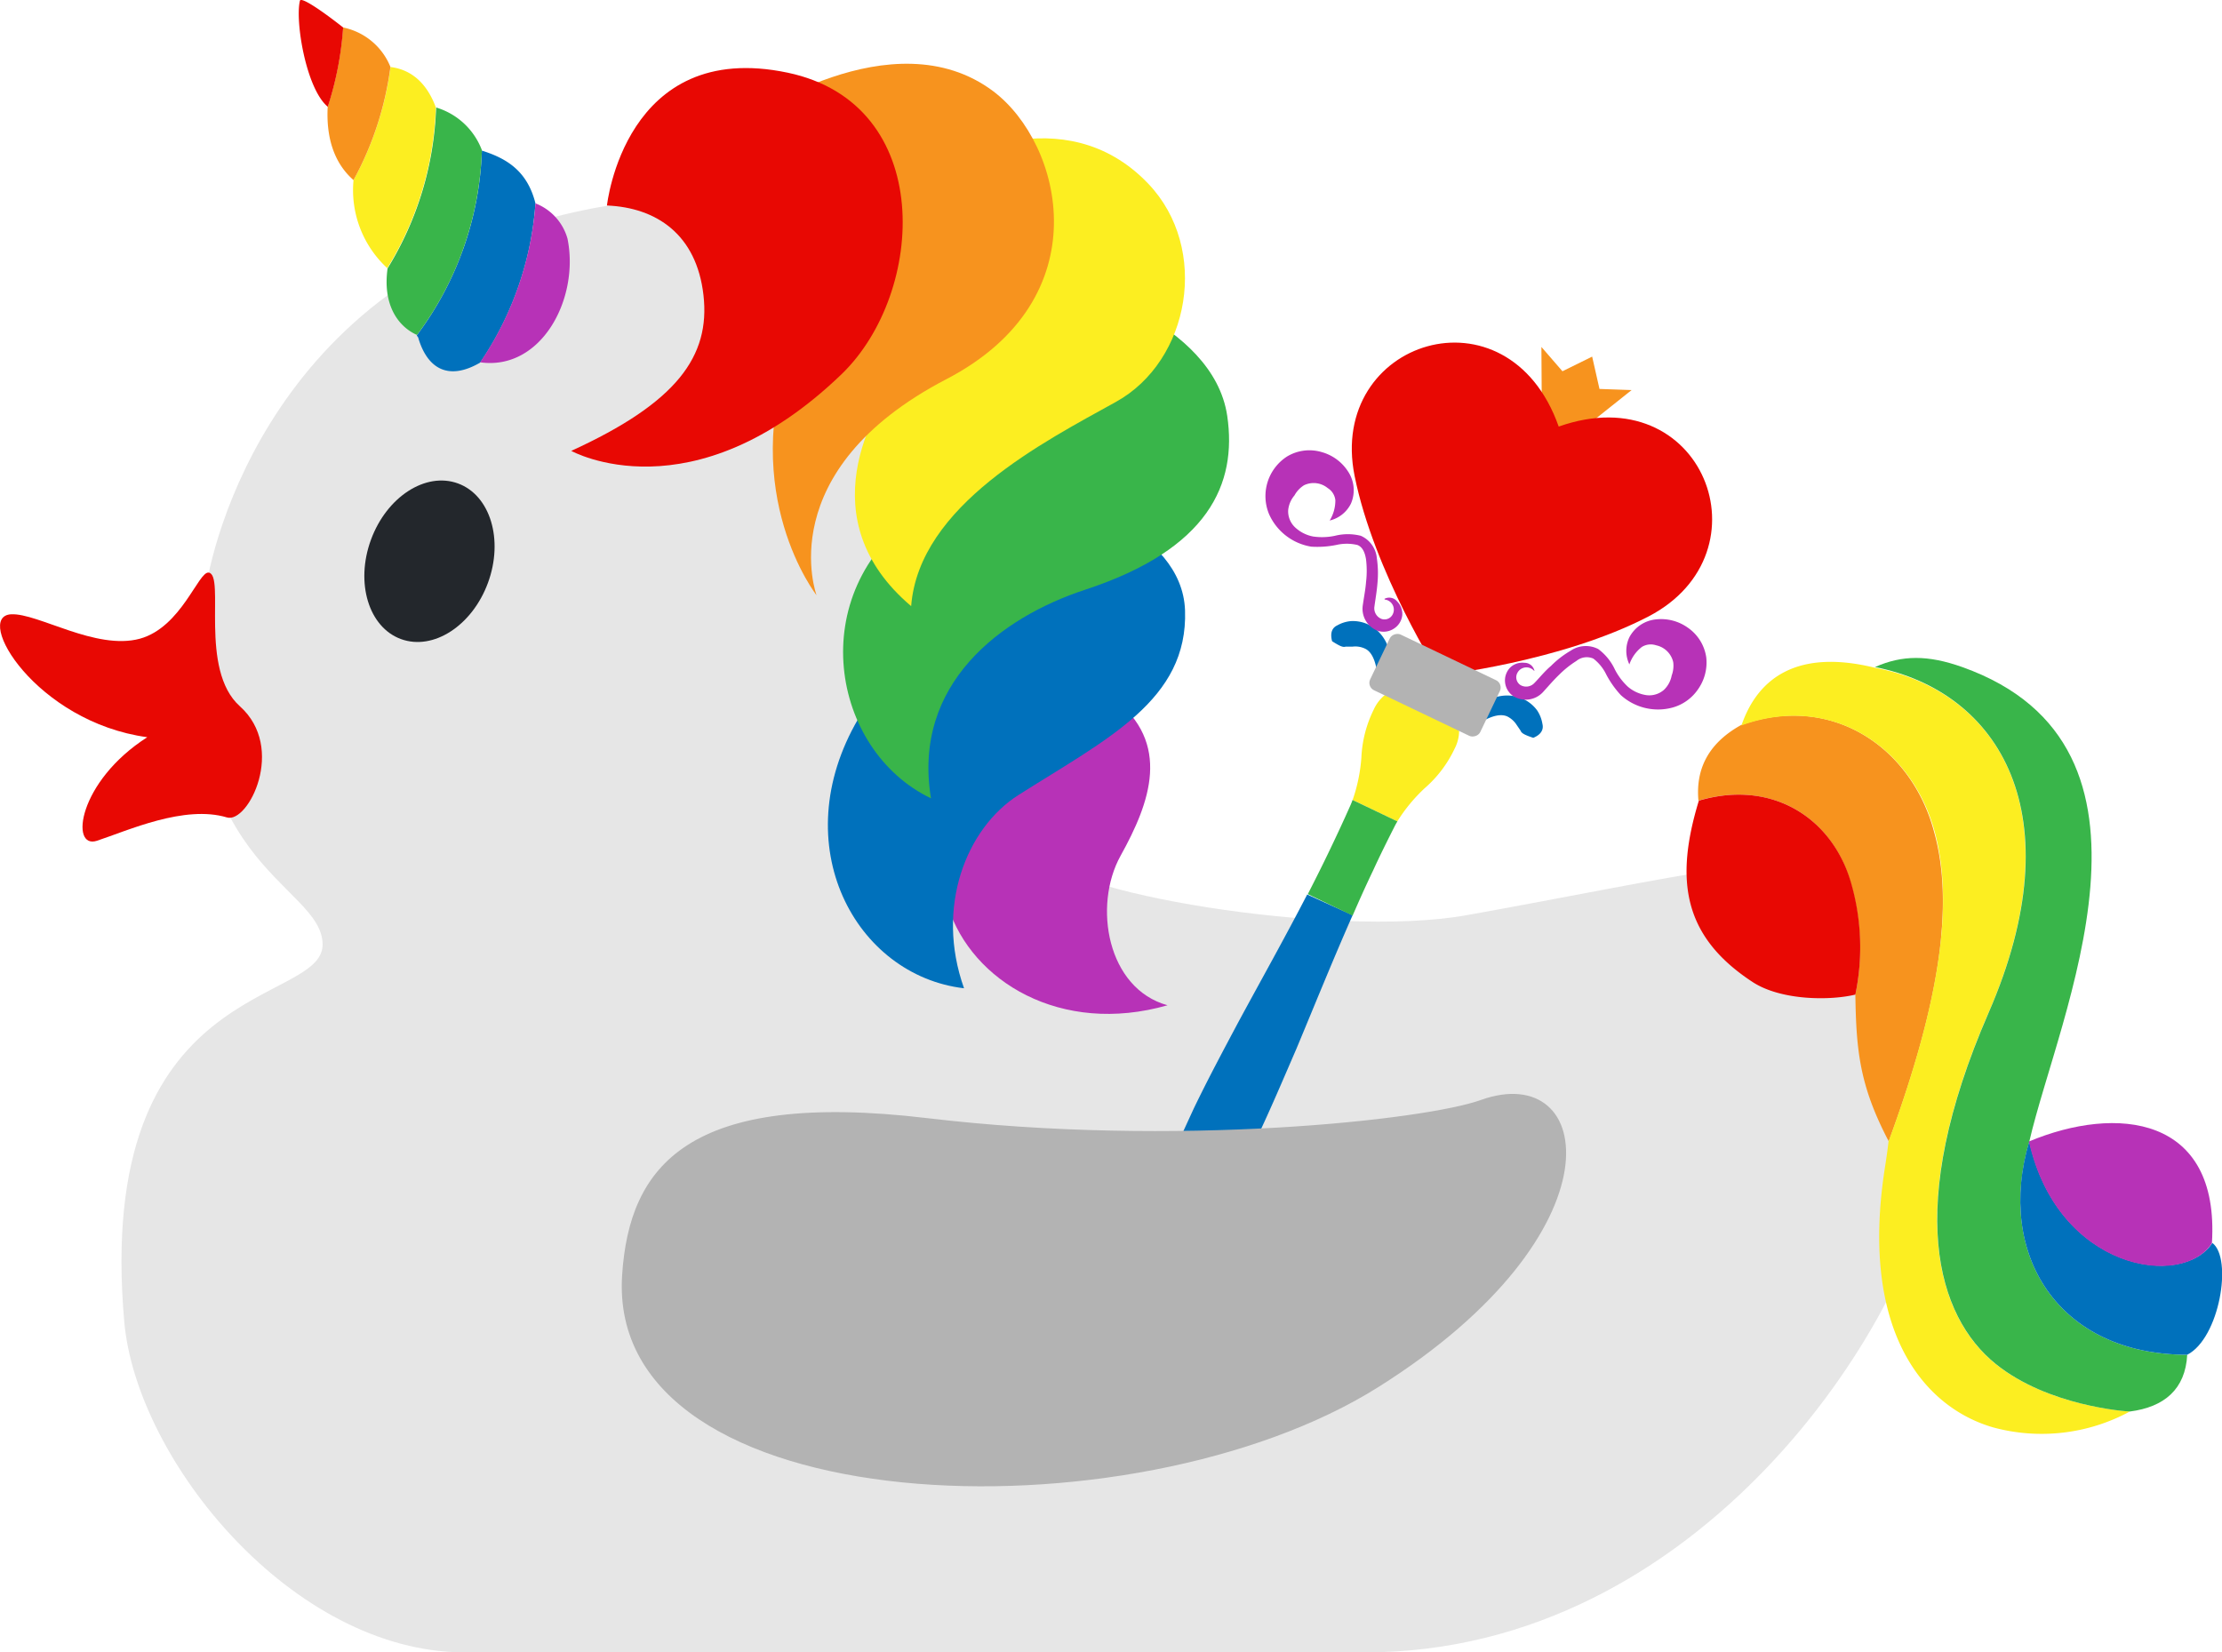 <svg id="Layer_1" data-name="Layer 1" xmlns="http://www.w3.org/2000/svg" viewBox="0 0 218.48 162.47"><defs><style>.cls-1{fill:#e6e6e6;}.cls-2{fill:#e80803;}.cls-3{fill:#23272c;}.cls-4{fill:#93278f;}.cls-5{fill:#b732b7;}.cls-6{fill:#0071bc;}.cls-7{fill:#39b54a;}.cls-8{fill:#fcee21;}.cls-9{fill:#f7931e;}.cls-10{fill:#b3b3b3;}</style></defs><path class="cls-1" d="M61.22,20c-33,4.67-40.11,32-41,38-4,27,11.5,28.79,11.5,34.89S9.22,96,12.22,130c1.2,13.55,16.5,32.5,33.5,32.5h88.5c33,0,53.53-32.44,56-47.5,6.3-38.42-5.7-32.21-46-25-13.3,2.38-40.86-2.42-41.31-6-1-8,9.24-9.5,8-33C109.91,32,94.19,15.3,61.22,20Z"/><path class="cls-2" d="M22.32,80.39c-4.19-1.26-9.75,1.29-12.78,2.29-2.68.89-1.88-5.82,4.94-10.18C3.52,71-2.64,60.6,1.1,60.41c2.63-.13,8.33,3.58,12.66,2.4,4.08-1.13,5.75-6.64,6.76-6.5,1.66.25-1,9.51,3.07,13.15C28.17,73.56,24.4,81,22.32,80.39Z"/><ellipse class="cls-3" cx="42.23" cy="55.2" rx="8.15" ry="6.13" transform="translate(-24.13 75.86) rotate(-69.88)"/><path class="cls-4" d="M124.66,93.7v0Z"/><path class="cls-5" d="M114.8,98.86c-10.5,3-19.25-2.36-21.58-9.69-2.07-6.52,1.4-14.4,5.89-22.74,0,0,5.9-1.21,10.3,2.17,5.83,4.49,3.68,10.32.77,15.56C107.45,89.09,108.87,97.23,114.8,98.86Z"/><path class="cls-6" d="M100.13,78.19c-5.11,3.26-8.19,11-5.34,19C84.13,95.94,77.1,83.13,84.4,70.67c6.16-10.53,18.06-5.52,19.73-21.87,0,0,12.1,3.12,12.39,11.22C116.83,68.86,108.86,72.65,100.13,78.19Z"/><path class="cls-7" d="M106.68,58c-8.25,2.71-17,9.25-15.14,20.51-9.87-4.74-12.53-20.18-1.36-28,10.25-7.15,16-9.34,14.68-22.75,0,0,14.43,3.74,15.81,13.15C121.64,47.56,118.89,54,106.68,58Z"/><path class="cls-8" d="M109.73,39.52c-7,3.89-19.37,10.15-20.14,20.09-10.07-8.52-3.87-19.23-1-22.89,7.1-9,12.19-12.73,4.26-20.54,0,0,11.67-6.9,20.05,1.88C119,24.46,117,35.5,109.73,39.52Z"/><path class="cls-9" d="M73.33,11.8c8.3,9.14,8.38,11.48,4.5,22.24-5.28,14.63,2.46,24.5,2.46,24.5S75.71,46.31,93.07,37.28c15.22-7.92,11.4-23.17,4.6-28.3C87.77,1.53,73.33,11.8,73.33,11.8Z"/><path class="cls-2" d="M59.68,20.21c4.84.2,8.81,2.82,9.49,8.82s-2.61,10.56-13,15.31c0,0,11.88,6.63,26.61-7.57,8.25-8,9.26-26.54-5.32-29.62C61.42,3.77,59.68,20.21,59.68,20.21Z"/><path class="cls-6" d="M52.65,20a31.87,31.87,0,0,1-5.44,15.66c-3.09,1.8-5.16.63-6.07-2.39,0-.09-.11-.18-.16-.29h0a32,32,0,0,0,6.4-18.17C49.78,15.57,51.84,16.77,52.65,20Z"/><path class="cls-7" d="M47.38,14.76h0A32,32,0,0,1,41,32.94c-1.89-.84-3.39-3-2.89-6.55h0a32.17,32.17,0,0,0,4.77-15.82A6.94,6.94,0,0,1,47.38,14.76Z"/><path class="cls-8" d="M42.85,10.55h0a32.17,32.17,0,0,1-4.77,15.82,10.43,10.43,0,0,1-3.32-8.66A31.78,31.78,0,0,0,38.4,6.59C40.3,6.83,41.9,8,42.85,10.55Z"/><path class="cls-9" d="M38.39,6.58h0a31.78,31.78,0,0,1-3.63,11.13c-1.81-1.58-2.71-4-2.54-7.21a32.3,32.3,0,0,0,1.51-7.8A6.4,6.4,0,0,1,38.39,6.58Z"/><path class="cls-2" d="M33.74,2.7h0a32.3,32.3,0,0,1-1.51,7.8C30.1,8.74,29,2.09,29.49.07,29.59-.31,31.4.86,33.74,2.7Z"/><path class="cls-5" d="M47.21,35.63A31.87,31.87,0,0,0,52.65,20a5.24,5.24,0,0,1,3.15,3.47C57,29.36,53.23,36.48,47.21,35.63Z"/><path class="cls-9" d="M185.71,112.24c-2.83-5.41-3.2-8.81-3.28-14.43A22.86,22.86,0,0,0,182,86.93c-1.78-6.55-7.82-10.31-15-8.19-.26-2.87.76-5.52,4.16-7.42h0c8.95-3.23,16.8,2.2,19,10.45C192.37,89.58,190.22,99.94,185.71,112.24Z"/><path class="cls-8" d="M209.42,138.81A18.2,18.2,0,0,1,196,140.38c-6.75-1.94-13.2-9.37-10.66-25.58.14-.89.26-1.73.35-2.53,0,0,0,0,0,0,4.51-12.3,6.66-22.66,4.54-30.48-2.24-8.25-10.09-13.68-19-10.45,1.65-4.82,5.67-7.51,13.13-5.67h0C196.59,68,204,80.08,195.52,99.6c-8.35,19.19-5.08,29.87.71,34.54C201.36,138.28,209.06,138.79,209.42,138.81Z"/><path class="cls-7" d="M215.06,133.23c-.18,3.39-2.25,5.14-5.63,5.58h0c-.36,0-8.06-.53-13.19-4.67-5.79-4.67-9.06-15.35-.71-34.54,8.5-19.52,1.07-31.58-11.17-34,2.68-1.19,5.2-1.2,8.58,0,21.94,7.8,9.45,34.28,6.6,46.63C196.23,123.3,202.34,133.23,215.06,133.23Z"/><path class="cls-6" d="M215.06,133.23c-12.72,0-18.83-9.93-15.53-21,2.81,12.68,15.07,14.52,18,10C219.55,123.75,218.24,131.61,215.06,133.23Z"/><path class="cls-5" d="M217.49,122.26c-2.89,4.53-15.15,2.69-18-10C208.11,108.65,218.27,109.69,217.49,122.26Z"/><path class="cls-2" d="M182.43,97.81c-2.46.6-7.3.6-10.11-1.24-6.81-4.46-7.67-10-5.28-17.83,7.13-2.12,13.17,1.64,15,8.19A22.86,22.86,0,0,1,182.43,97.81Z"/><polygon class="cls-9" points="160.43 38.36 151.63 45.37 151.56 34.12 153.63 36.51 156.55 35.07 157.27 38.25 160.43 38.36"/><path class="cls-6" d="M144.45,70.84A5.3,5.3,0,0,1,146,69.07a3.92,3.92,0,0,1,2.61-.65,3.58,3.58,0,0,1,2.53,1.44,3.36,3.36,0,0,1,.52,1.33c.11.43,0,1-.9,1.37-.93-.31-1.16-.47-1.25-.71l-.39-.57a2.32,2.32,0,0,0-.91-.82c-.84-.38-2.05.15-3.15.93Z"/><path class="cls-6" d="M135.47,66.79c-.09-1.35-.43-2.62-1.25-3a2.22,2.22,0,0,0-1.21-.2l-.69,0c-.25.08-.51,0-1.34-.53-.25-.94.1-1.37.51-1.56a3.28,3.28,0,0,1,1.36-.42,3.57,3.57,0,0,1,2.71,1.06,4,4,0,0,1,1.13,2.44,5.3,5.3,0,0,1-.38,2.34Z"/><path class="cls-2" d="M162.1,60.62c-8.65,4.49-20.54,5.79-20.54,5.79s-6.45-10.07-8.37-19.62c-2.68-13.34,15.08-19,20.07-4.84C167.42,36.94,174.16,54.33,162.1,60.62Z"/><path class="cls-5" d="M136.13,58.89a1,1,0,0,1,1.24.25,1.73,1.73,0,0,1,.51,1.36,1.79,1.79,0,0,1-.84,1.33,1.84,1.84,0,0,1-1.61.19A2.31,2.31,0,0,1,134,59.51c.12-.85.26-1.52.32-2.29a9.35,9.35,0,0,0,0-2.18c-.1-.69-.35-1.27-.87-1.45a4.57,4.57,0,0,0-2.05,0,9.32,9.32,0,0,1-2.47.17,5.51,5.51,0,0,1-4.15-3.2,4.63,4.63,0,0,1,1.76-5.66,4.25,4.25,0,0,1,3.42-.44,4.52,4.52,0,0,1,2.59,1.91,3.31,3.31,0,0,1,.28,3.16,3.14,3.14,0,0,1-2.09,1.66,3.76,3.76,0,0,0,.56-2,1.6,1.6,0,0,0-.75-1.19,2.18,2.18,0,0,0-2.33-.28,2.72,2.72,0,0,0-.94,1,2.64,2.64,0,0,0-.62,1.47,2.17,2.17,0,0,0,.69,1.68,3.56,3.56,0,0,0,1.76.89,6.07,6.07,0,0,0,2.15-.07,5.22,5.22,0,0,1,2.54,0,2.66,2.66,0,0,1,1.58,2.21,10.19,10.19,0,0,1,.06,2.46c-.06.77-.21,1.62-.3,2.3a1.12,1.12,0,0,0,.71,1.21.9.9,0,0,0,1.11-.5,1,1,0,0,0-.81-1.41Z"/><path class="cls-5" d="M150.8,65.93a1,1,0,0,0-1.61.26.91.91,0,0,0,.31,1.18,1.11,1.11,0,0,0,1.38-.21c.48-.49,1-1.15,1.62-1.67a9.37,9.37,0,0,1,1.94-1.5,2.66,2.66,0,0,1,2.71-.16,5.28,5.28,0,0,1,1.63,2,6.14,6.14,0,0,0,1.29,1.71,3.61,3.61,0,0,0,1.8.82,2.19,2.19,0,0,0,1.74-.52,2.62,2.62,0,0,0,.76-1.41,2.75,2.75,0,0,0,.15-1.32,2.19,2.19,0,0,0-1.68-1.65,1.67,1.67,0,0,0-1.4.16,3.68,3.68,0,0,0-1.23,1.72,3.1,3.1,0,0,1,0-2.67,3.33,3.33,0,0,1,2.64-1.76,4.52,4.52,0,0,1,3.11.82,4.28,4.28,0,0,1,1.81,2.93,4.56,4.56,0,0,1-.82,3.14,4.47,4.47,0,0,1-2.49,1.78,5.44,5.44,0,0,1-5.09-1.22,9.48,9.48,0,0,1-1.42-2,4.39,4.39,0,0,0-1.28-1.59,1.6,1.6,0,0,0-1.67.23,9.75,9.75,0,0,0-1.7,1.36c-.56.54-1,1.06-1.58,1.7a2.32,2.32,0,0,1-2.86.44,1.88,1.88,0,0,1-.87-1.37,1.81,1.81,0,0,1,.51-1.49,1.71,1.71,0,0,1,1.38-.46,1,1,0,0,1,1,.81Z"/><path class="cls-6" d="M123.58,111.92c-.68,1.44-1.37,2.87-2.09,4.3s-1.44,2.83-2.28,4.2c-1.65,2.74-3.72,5.27-5.56,7.92a45.54,45.54,0,0,0-2.58,4.06,2.52,2.52,0,0,0-.44,1.11,8.26,8.26,0,0,0,0,1.32,2.66,2.66,0,0,1-.24,1.2c-.15.37-.46.66-1.85.44l-.77-.37c-1-.94-1-1.37-.82-1.72a2.68,2.68,0,0,1,.78-.94,8.49,8.49,0,0,0,1-.84,2.6,2.6,0,0,0,.6-1c.58-1.49,1.1-3,1.54-4.55.9-3.11,1.57-6.31,2.67-9.31.54-1.51,1.17-3,1.84-4.41s1.34-2.89,2-4.32c1.38-2.87,2.88-5.67,4.38-8.49,2.26-4.18,4.59-8.33,6.77-12.55L133,90c-1.92,4.34-3.7,8.76-5.53,13.14C126.18,106.12,124.94,109.05,123.58,111.92Z"/><path class="cls-8" d="M140.11,77.49a16.13,16.13,0,0,0-2.72,3.29L133,78.67a16.25,16.25,0,0,0,.86-4.18,11.79,11.79,0,0,1,1.21-4.7,4,4,0,0,1,1.69-1.85,6.19,6.19,0,0,1,1.58-.55,9.65,9.65,0,0,1,2.39-.19l.77.37a9.8,9.8,0,0,1,1.35,2,6.57,6.57,0,0,1,.56,1.58,3.87,3.87,0,0,1-.38,2.47A11.76,11.76,0,0,1,140.11,77.49Z"/><rect class="cls-10" x="138.06" y="61.38" width="6.07" height="12" rx="0.8" transform="translate(19.42 165.58) rotate(-64.43)"/><path class="cls-7" d="M135,85.63c-.7,1.46-1.36,2.93-2,4.41l-4.41-2.11c.74-1.44,1.46-2.88,2.16-4.34s1.36-2.88,2-4.32a6.25,6.25,0,0,0,.24-.6l4.41,2.11a6.12,6.12,0,0,0-.31.56C136.37,82.76,135.66,84.19,135,85.63Z"/><path class="cls-10" d="M61.17,125.42c.69-10.73,6.44-18.27,30-15.46,24.42,2.91,49,.18,54.45-1.79,11.2-4,14.11,13-10.08,28.23S59.6,149.84,61.17,125.42Z"/></svg>